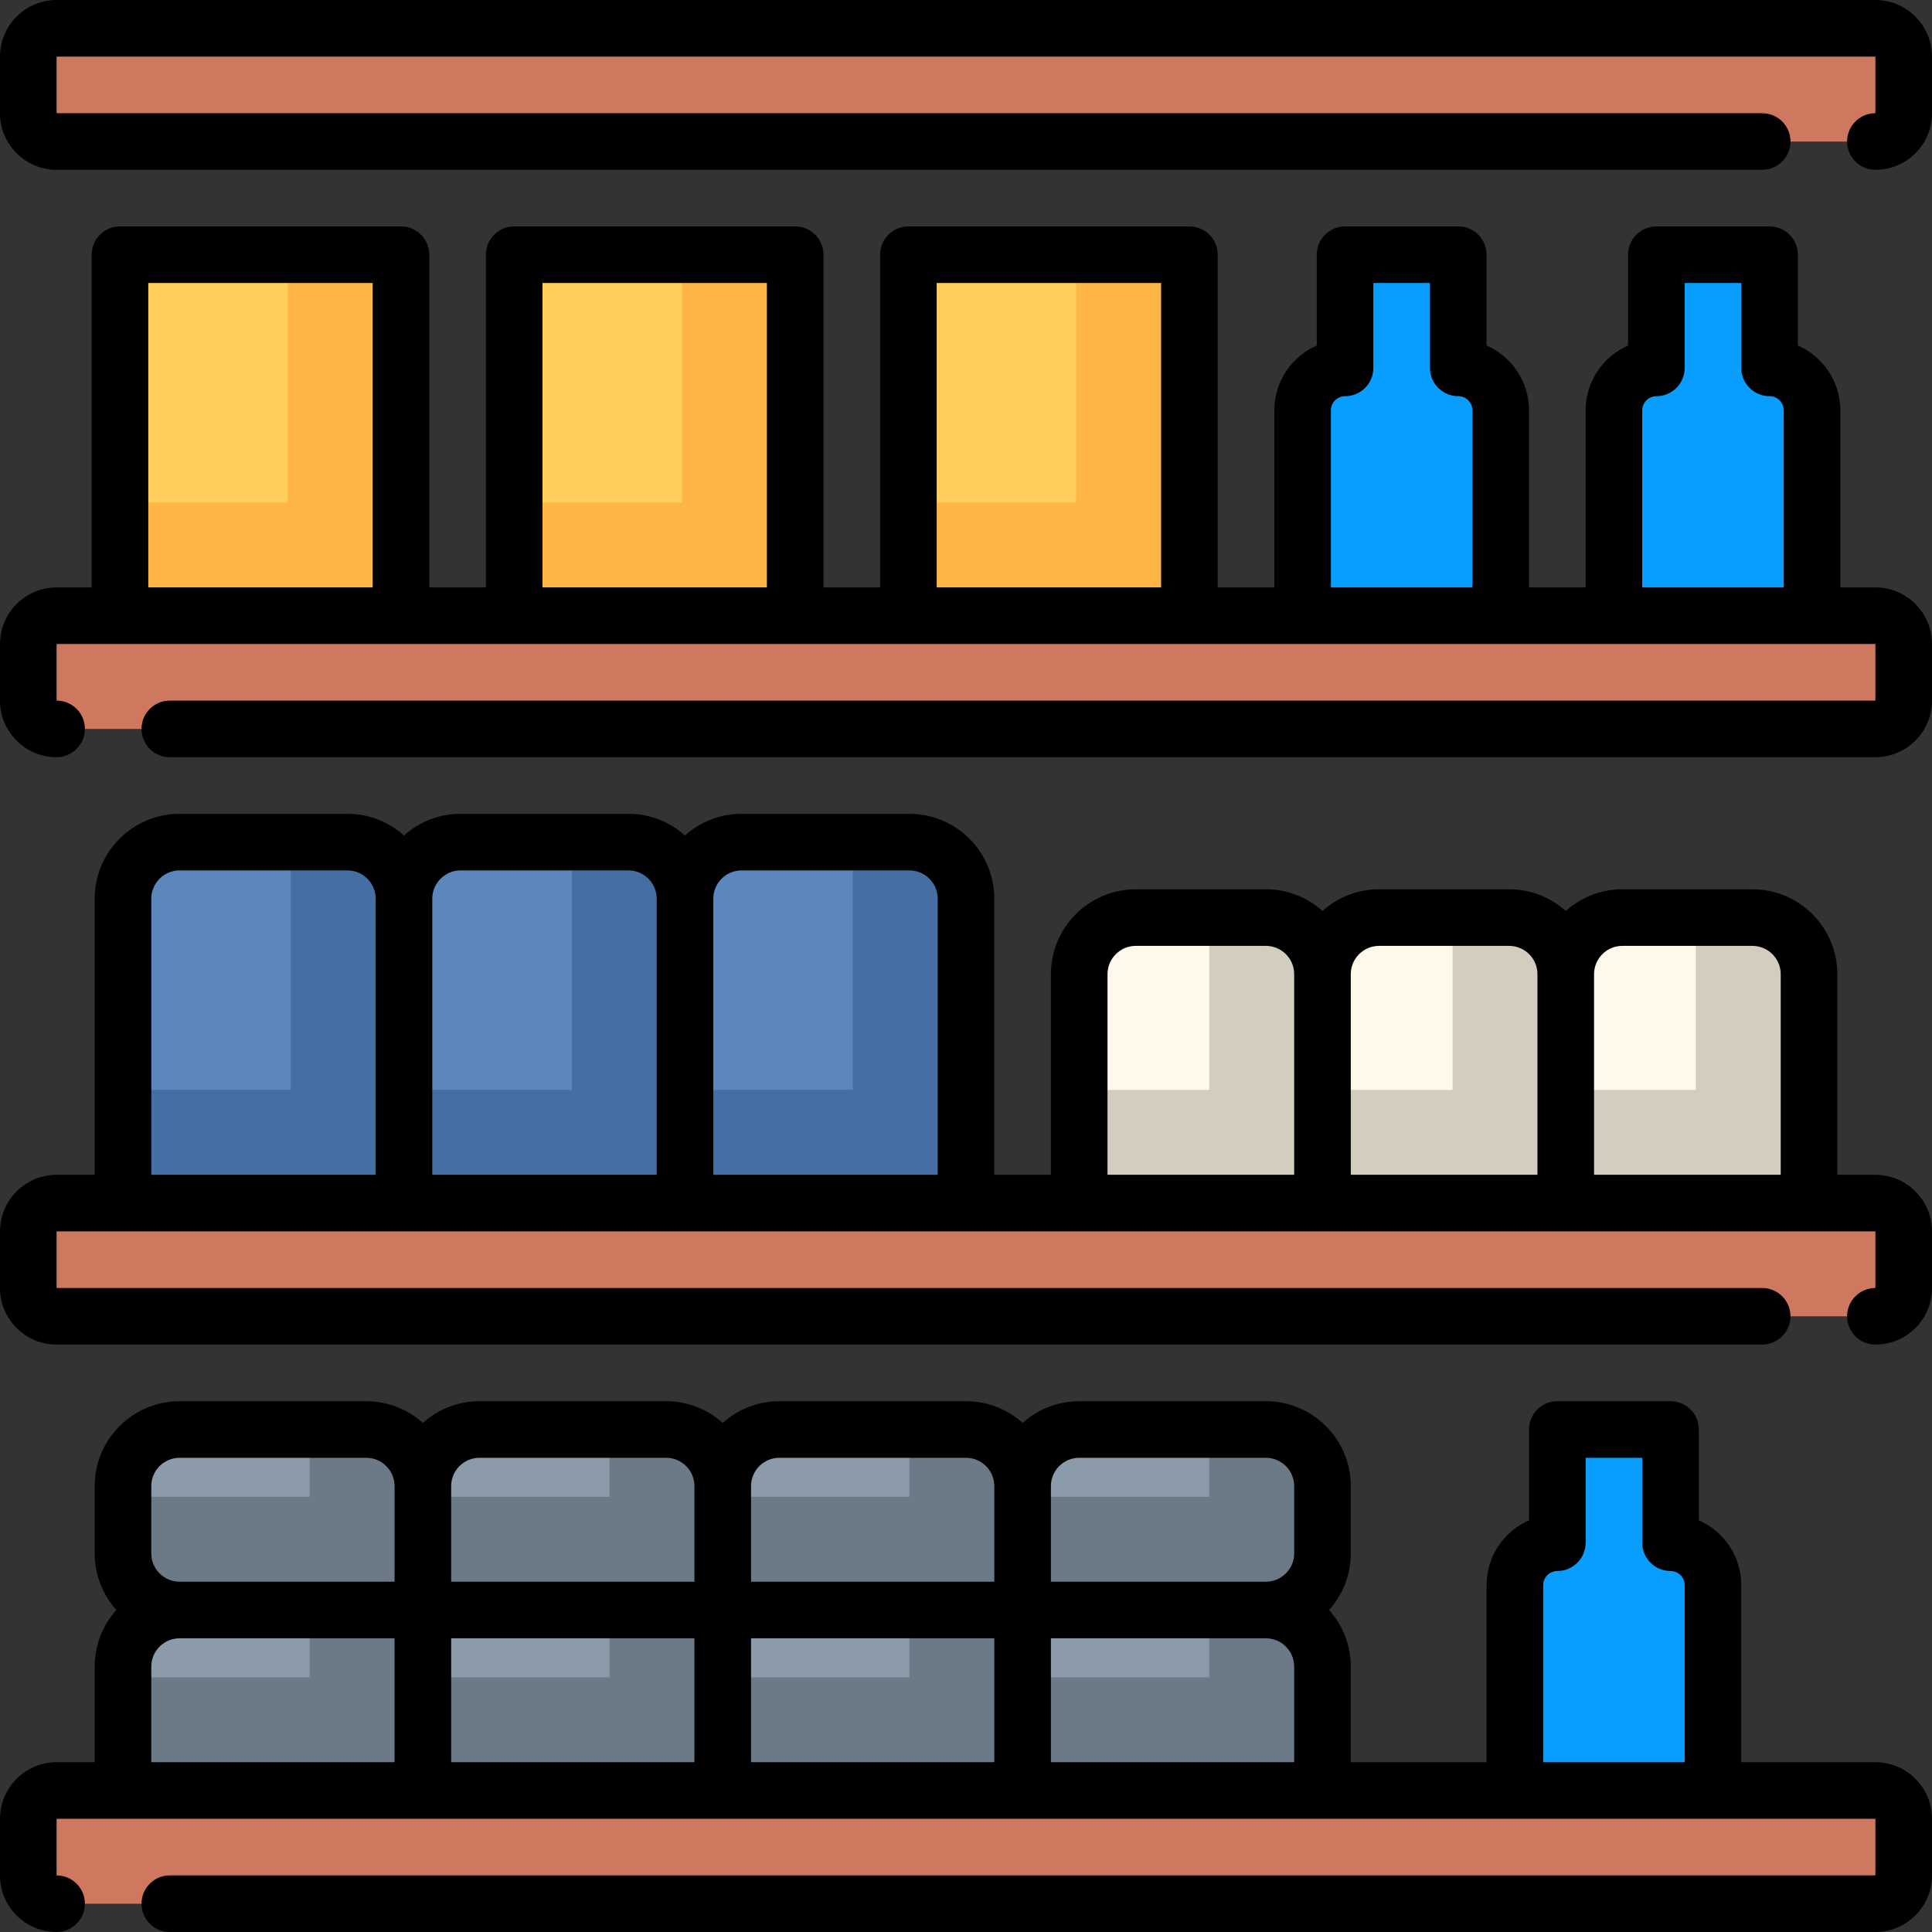 <svg id="Capa_1" enable-background="new 0 0 512 512" height="512" viewBox="0 0 512 512" width="512" xmlns="http://www.w3.org/2000/svg"><rect x="0" y="0" width="512" height="512" fill="#333333" stroke="none"/><g><g><g fill="#ffcf5d"><path d="m106.265 163.167h-74.47v-88.167c0-4.142 3.358-7.5 7.5-7.5h59.47c4.142 0 7.5 3.358 7.5 7.5z"/><path d="m210.735 163.167h-74.47v-88.167c0-4.142 3.358-7.5 7.5-7.5h59.47c4.142 0 7.5 3.358 7.5 7.5z"/><path d="m315.205 163.167h-74.47v-88.167c0-4.142 3.358-7.5 7.5-7.5h59.47c4.142 0 7.5 3.358 7.5 7.5z"/></g><path d="m98.765 67.5h-22.5v65.667h-44.47v30h74.47v-88.167c0-4.142-3.358-7.5-7.5-7.5z" fill="#ffb545"/><path d="m203.235 67.5h-22.5v65.667h-44.47v30h74.47v-88.167c0-4.142-3.358-7.5-7.5-7.5z" fill="#ffb545"/><path d="m307.705 67.5h-22.5v65.667h-44.47v30h74.47v-88.167c0-4.142-3.358-7.5-7.5-7.5z" fill="#ffb545"/></g><g fill="#089EFF"><path d="m386.455 97.5v-22.5c0-4.142-3.358-7.5-7.5-7.5h-15c-4.142 0-7.5 3.358-7.5 7.5v22.5c-6.213 0-11.25 5.037-11.25 11.25v54.417h52.5v-54.417c0-6.214-5.037-11.25-11.25-11.25z"/><path d="m468.955 97.5v-22.5c0-4.142-3.358-7.5-7.5-7.5h-15c-4.142 0-7.5 3.358-7.5 7.5v22.5c-6.213 0-11.25 5.037-11.25 11.25v54.417h52.5v-54.417c0-6.214-5.037-11.25-11.25-11.25z"/></g><g><path d="m241.001 223.166h-44.47c-8.284 0-15 6.716-15 15 0-8.284-6.716-15-15-15h-44.47c-8.284 0-15 6.716-15 15 0-8.284-6.716-15-15-15h-44.47c-8.284 0-15 6.716-15 15v80.667h223.41v-80.667c0-8.284-6.716-15-15-15z" fill="#5c87bd"/><path d="m241.001 223.166h-15v65.667h-44.47v-50.667c0-8.284-6.716-15-15-15h-15v65.667h-44.47v-50.667c0-8.284-6.716-15-15-15h-15v65.667h-44.47v30h223.41v-80.667c0-8.284-6.716-15-15-15z" fill="#456ea2"/></g><g><path d="m464.409 243.168h-34.469c-8.284 0-15 6.716-15 15 0-8.284-6.716-15-15-15h-34.47c-8.284 0-15 6.716-15 15 0-8.284-6.716-15-15-15h-34.469c-8.284 0-15 6.716-15 15v60.666h193.408v-60.666c0-8.285-6.716-15-15-15z" fill="#fff9eb"/><path d="m464.409 243.168h-15v45.666h-34.469v-30.666c0-8.284-6.716-15-15-15h-15v45.666h-34.47v-30.666c0-8.284-6.716-15-15-15h-15v45.666h-34.469v30h193.408v-60.666c0-8.285-6.716-15-15-15z" fill="#d3cdbf"/></g><g><path d="m350.47 411.667v-17.833c0-8.284-6.716-15-15-15h-49.47c-8.284 0-15 6.716-15 15 0-8.284-6.716-15-15-15h-49.47c-8.284 0-15 6.716-15 15 0-8.284-6.716-15-15-15h-49.47c-8.284 0-15 6.716-15 15 0-8.284-6.716-15-15-15h-49.47c-8.284 0-15 6.716-15 15v17.833c0 8.284 6.716 15 15 15-8.284 0-15 6.716-15 15v32.833h79.47 79.47 79.47 79.47v-32.833c0-8.284-6.716-15-15-15 8.285 0 15-6.716 15-15z" fill="#8b9ba9"/><path d="m350.47 419.167v-25.333c0-8.284-6.716-15-15-15h-15v17.833h-49.47v-2.833c0-8.284-6.716-15-15-15h-15v17.833h-49.47v-2.833c0-8.284-6.716-15-15-15h-15v17.833h-49.47v-2.833c0-8.284-6.716-15-15-15h-15v17.833h-49.47v15c0 8.284 6.716 15 15 15h34.47v17.833h-49.47v30h317.88v-32.833c0-8.284-6.716-15-15-15h7.5c4.142 0 7.5-3.358 7.5-7.5zm-188.94 25.333h-49.47v-17.833h49.47zm79.47 0h-49.47v-17.833h49.47zm79.47 0h-49.47v-17.833h49.47z" fill="#6c7a88"/></g><path d="m442.705 408.833v-22.5c0-4.142-3.358-7.5-7.5-7.5h-15c-4.142 0-7.5 3.358-7.5 7.5v22.5c-6.213 0-11.25 5.037-11.25 11.25v54.417h52.5v-54.417c0-6.213-5.037-11.25-11.25-11.25z" fill="#089EFF"/><g fill="#ce795f"><path d="m497 7.5h-482c-4.142 0-7.5 3.358-7.5 7.5v15c0 4.142 3.358 7.5 7.5 7.5h482c4.142 0 7.5-3.358 7.5-7.5v-15c0-4.142-3.358-7.5-7.5-7.5z"/><path d="m497 474.5h-482c-4.142 0-7.5 3.358-7.5 7.5v15c0 4.142 3.358 7.5 7.5 7.5h482c4.142 0 7.5-3.358 7.5-7.5v-15c0-4.142-3.358-7.5-7.5-7.5z"/><path d="m497 163.167h-482c-4.142 0-7.5 3.358-7.5 7.5v15c0 4.142 3.358 7.5 7.5 7.5h482c4.142 0 7.5-3.358 7.5-7.5v-15c0-4.142-3.358-7.5-7.5-7.5z"/><path d="m497 318.833h-482c-4.142 0-7.5 3.358-7.5 7.5v15c0 4.142 3.358 7.5 7.5 7.5h482c4.142 0 7.5-3.358 7.5-7.5v-15c0-4.142-3.358-7.5-7.5-7.5z"/></g><g><path d="m497 0h-482c-8.27 0-15 6.73-15 15v15c0 8.27 6.73 15 15 15h452c4.14 0 7.5-3.36 7.5-7.5s-3.36-7.5-7.5-7.5h-452v-15h482v15c-4.141 0-7.5 3.37-7.5 7.5 0 4.14 3.359 7.5 7.5 7.5 7.729-.01 14.14-5.81 14.92-13.47.01-.09.02-.17.03-.26.029-.44.05-.86.05-1.27v-15c0-8.27-6.73-15-15-15z"/><path d="m497 467h-35.545v-46.917c0-7.674-4.634-14.286-11.25-17.184v-24.066c0-4.142-3.357-7.5-7.5-7.5h-30c-4.143 0-7.5 3.358-7.5 7.5v24.066c-6.616 2.898-11.25 9.51-11.25 17.184v46.917h-35.984v-25.333c0-5.758-2.177-11.016-5.748-15 3.571-3.984 5.748-9.242 5.748-15v-17.833c0-12.407-10.094-22.5-22.5-22.5h-49.471c-5.758 0-11.016 2.177-15 5.747-3.984-3.571-9.241-5.747-15-5.747h-49.47c-5.758 0-11.016 2.177-15 5.748-3.984-3.571-9.242-5.748-15-5.748h-49.47c-5.758 0-11.016 2.177-15 5.748-3.984-3.571-9.242-5.748-15-5.748h-49.47c-12.407 0-22.5 10.093-22.5 22.5v17.833c0 5.758 2.177 11.016 5.747 15-3.571 3.984-5.747 9.242-5.747 15v25.333h-10.09c-8.27 0-15 6.73-15 15v15c0 .43.02.86.05 1.27.32 3.74 2.02 7.21 4.78 9.75 2.77 2.56 6.38 3.97 10.17 3.98 4.14 0 7.5-3.36 7.5-7.5 0-4.13-3.36-7.49-7.49-7.5-.01 0-.01-.01-.01-.01v-14.99h17.591 79.47 79.47 79.469 79.471 50.984 52.5 43.045v15h-452c-4.14 0-7.5 3.36-7.5 7.5s3.36 7.5 7.5 7.5h452c8.27 0 15-6.73 15-15v-15c0-8.27-6.73-15-15-15zm-211-80.667h49.471c4.136 0 7.5 3.364 7.5 7.5v17.833c0 4.136-3.364 7.5-7.5 7.5h-56.971v-25.333c0-4.136 3.364-7.5 7.5-7.5zm-79.469 0h49.469c4.135 0 7.5 3.364 7.5 7.5v25.333h-64.469v-25.333c0-4.136 3.364-7.5 7.5-7.5zm-86.97 47.834h64.47v32.833h-64.47zm7.5-47.834h49.47c4.136 0 7.5 3.364 7.5 7.5v25.333h-64.47v-25.333c0-4.136 3.364-7.5 7.5-7.5zm-86.97 7.5c0-4.136 3.364-7.5 7.5-7.5h49.47c4.136 0 7.5 3.364 7.5 7.5v25.333h-56.97c-4.136 0-7.5-3.364-7.5-7.5zm0 73.167v-25.333c0-4.136 3.364-7.5 7.5-7.5h56.97v32.833zm158.94-32.833h64.469v32.833h-64.469zm79.469 32.833v-32.833h56.971c4.136 0 7.5 3.364 7.5 7.5v25.333zm130.455 0v-46.917c0-2.068 1.683-3.75 3.75-3.75 4.143 0 7.5-3.358 7.5-7.5v-22.5h15v22.5c0 4.142 3.357 7.5 7.5 7.5 2.067 0 3.75 1.682 3.75 3.75v46.917z"/><path d="m497 155.67h-9.295v-46.92c0-7.674-4.634-14.286-11.25-17.184v-24.066c0-4.142-3.357-7.5-7.5-7.5h-30c-4.143 0-7.5 3.358-7.5 7.5v24.066c-6.616 2.898-11.25 9.51-11.25 17.184v46.92h-15v-46.92c0-7.674-4.634-14.286-11.25-17.184v-24.066c0-4.142-3.357-7.5-7.5-7.5h-30c-4.143 0-7.5 3.358-7.5 7.5v24.066c-6.616 2.898-11.25 9.51-11.25 17.184v46.92h-15v-88.17c0-4.142-3.357-7.5-7.5-7.5h-74.47c-4.142 0-7.5 3.358-7.5 7.5v88.17h-15v-88.17c0-4.142-3.358-7.5-7.5-7.5h-74.47c-4.142 0-7.5 3.358-7.5 7.5v88.17h-15v-88.17c0-4.142-3.358-7.5-7.5-7.5h-74.47c-4.142 0-7.5 3.358-7.5 7.5v88.17h-9.295c-8.27 0-15 6.73-15 15v15c0 .43.02.86.05 1.27.32 3.74 2.02 7.2 4.78 9.75 2.77 2.56 6.38 3.97 10.17 3.98 4.14 0 7.5-3.37 7.5-7.5 0-4.14-3.36-7.5-7.49-7.5-.01-.01-.01-.01-.01-.01v-14.99h482v15h-452c-4.14 0-7.5 3.36-7.5 7.5 0 4.13 3.36 7.5 7.5 7.5h.02 451.98c8.27-.01 15-6.74 15-15v-15c0-8.27-6.73-15-15-15zm-61.795-46.92c0-2.068 1.683-3.75 3.75-3.75 4.143 0 7.5-3.358 7.5-7.5v-22.5h15v22.5c0 4.142 3.357 7.5 7.5 7.5 2.067 0 3.75 1.682 3.75 3.75v46.917h-37.5zm-82.5 0c0-2.068 1.683-3.75 3.75-3.75 4.143 0 7.5-3.358 7.5-7.5v-22.5h15v22.5c0 4.142 3.357 7.5 7.5 7.5 2.067 0 3.75 1.682 3.75 3.75v46.917h-37.5zm-104.47-33.75h59.47v80.667h-59.47zm-104.47 0h59.47v80.667h-59.47zm-104.47 0h59.47v80.667h-59.47z"/><path d="m497 311.33h-10.091v-53.163c0-12.407-10.094-22.5-22.5-22.5h-34.47c-5.758 0-11.016 2.177-15 5.748-3.984-3.571-9.242-5.748-15-5.748h-34.469c-5.758 0-11.016 2.177-15 5.748-3.984-3.571-9.242-5.748-15-5.748h-34.47c-12.406 0-22.5 10.093-22.5 22.5v53.163h-15v-73.164c0-12.407-10.093-22.5-22.5-22.5h-44.47c-5.758 0-11.016 2.177-15 5.747-3.984-3.571-9.242-5.747-15-5.747h-44.47c-5.758 0-11.016 2.177-15 5.747-3.984-3.571-9.242-5.747-15-5.747h-44.47c-12.407 0-22.5 10.093-22.5 22.5v73.164h-10.09c-8.27.01-15 6.74-15 15v15c0 8.27 6.73 15 15 15h452c4.14 0 7.5-3.36 7.5-7.5 0-4.13-3.36-7.5-7.5-7.5h-452v-15h17.523c.023 0 .045.003.068.003h74.47 74.47 74.47c.023 0 .045-.003.068-.003h29.865c.023 0 .045.003.068.003h64.47 64.469 64.47c.023 0 .045-.003.068-.003h17.521v15c-4.141 0-7.5 3.37-7.5 7.5 0 4.14 3.359 7.5 7.5 7.5 7.729-.01 14.14-5.8 14.92-13.47.01-.08.02-.17.03-.25.029-.44.05-.87.05-1.28v-15c0-8.26-6.73-14.99-15-15zm-67.061-60.663h34.47c4.136 0 7.5 3.364 7.5 7.5v53.163h-49.47v-53.163c0-4.135 3.365-7.5 7.5-7.5zm-64.468 0h34.469c4.136 0 7.5 3.364 7.5 7.5v53.163h-49.469v-53.163c0-4.135 3.364-7.5 7.5-7.5zm-71.97 7.5c0-4.136 3.364-7.5 7.5-7.5h34.47c4.136 0 7.5 3.364 7.5 7.5v53.163h-49.47zm-96.97-27.5h44.47c4.136 0 7.5 3.364 7.5 7.5v73.164h-59.47v-73.164c0-4.136 3.364-7.5 7.5-7.5zm-74.47 0h44.47c4.136 0 7.5 3.364 7.5 7.5v73.164h-59.47v-73.164c0-4.136 3.364-7.5 7.5-7.5zm-81.97 7.5c0-4.136 3.364-7.5 7.5-7.5h44.47c4.136 0 7.5 3.364 7.5 7.5v73.164h-59.47z"/></g></g></svg>